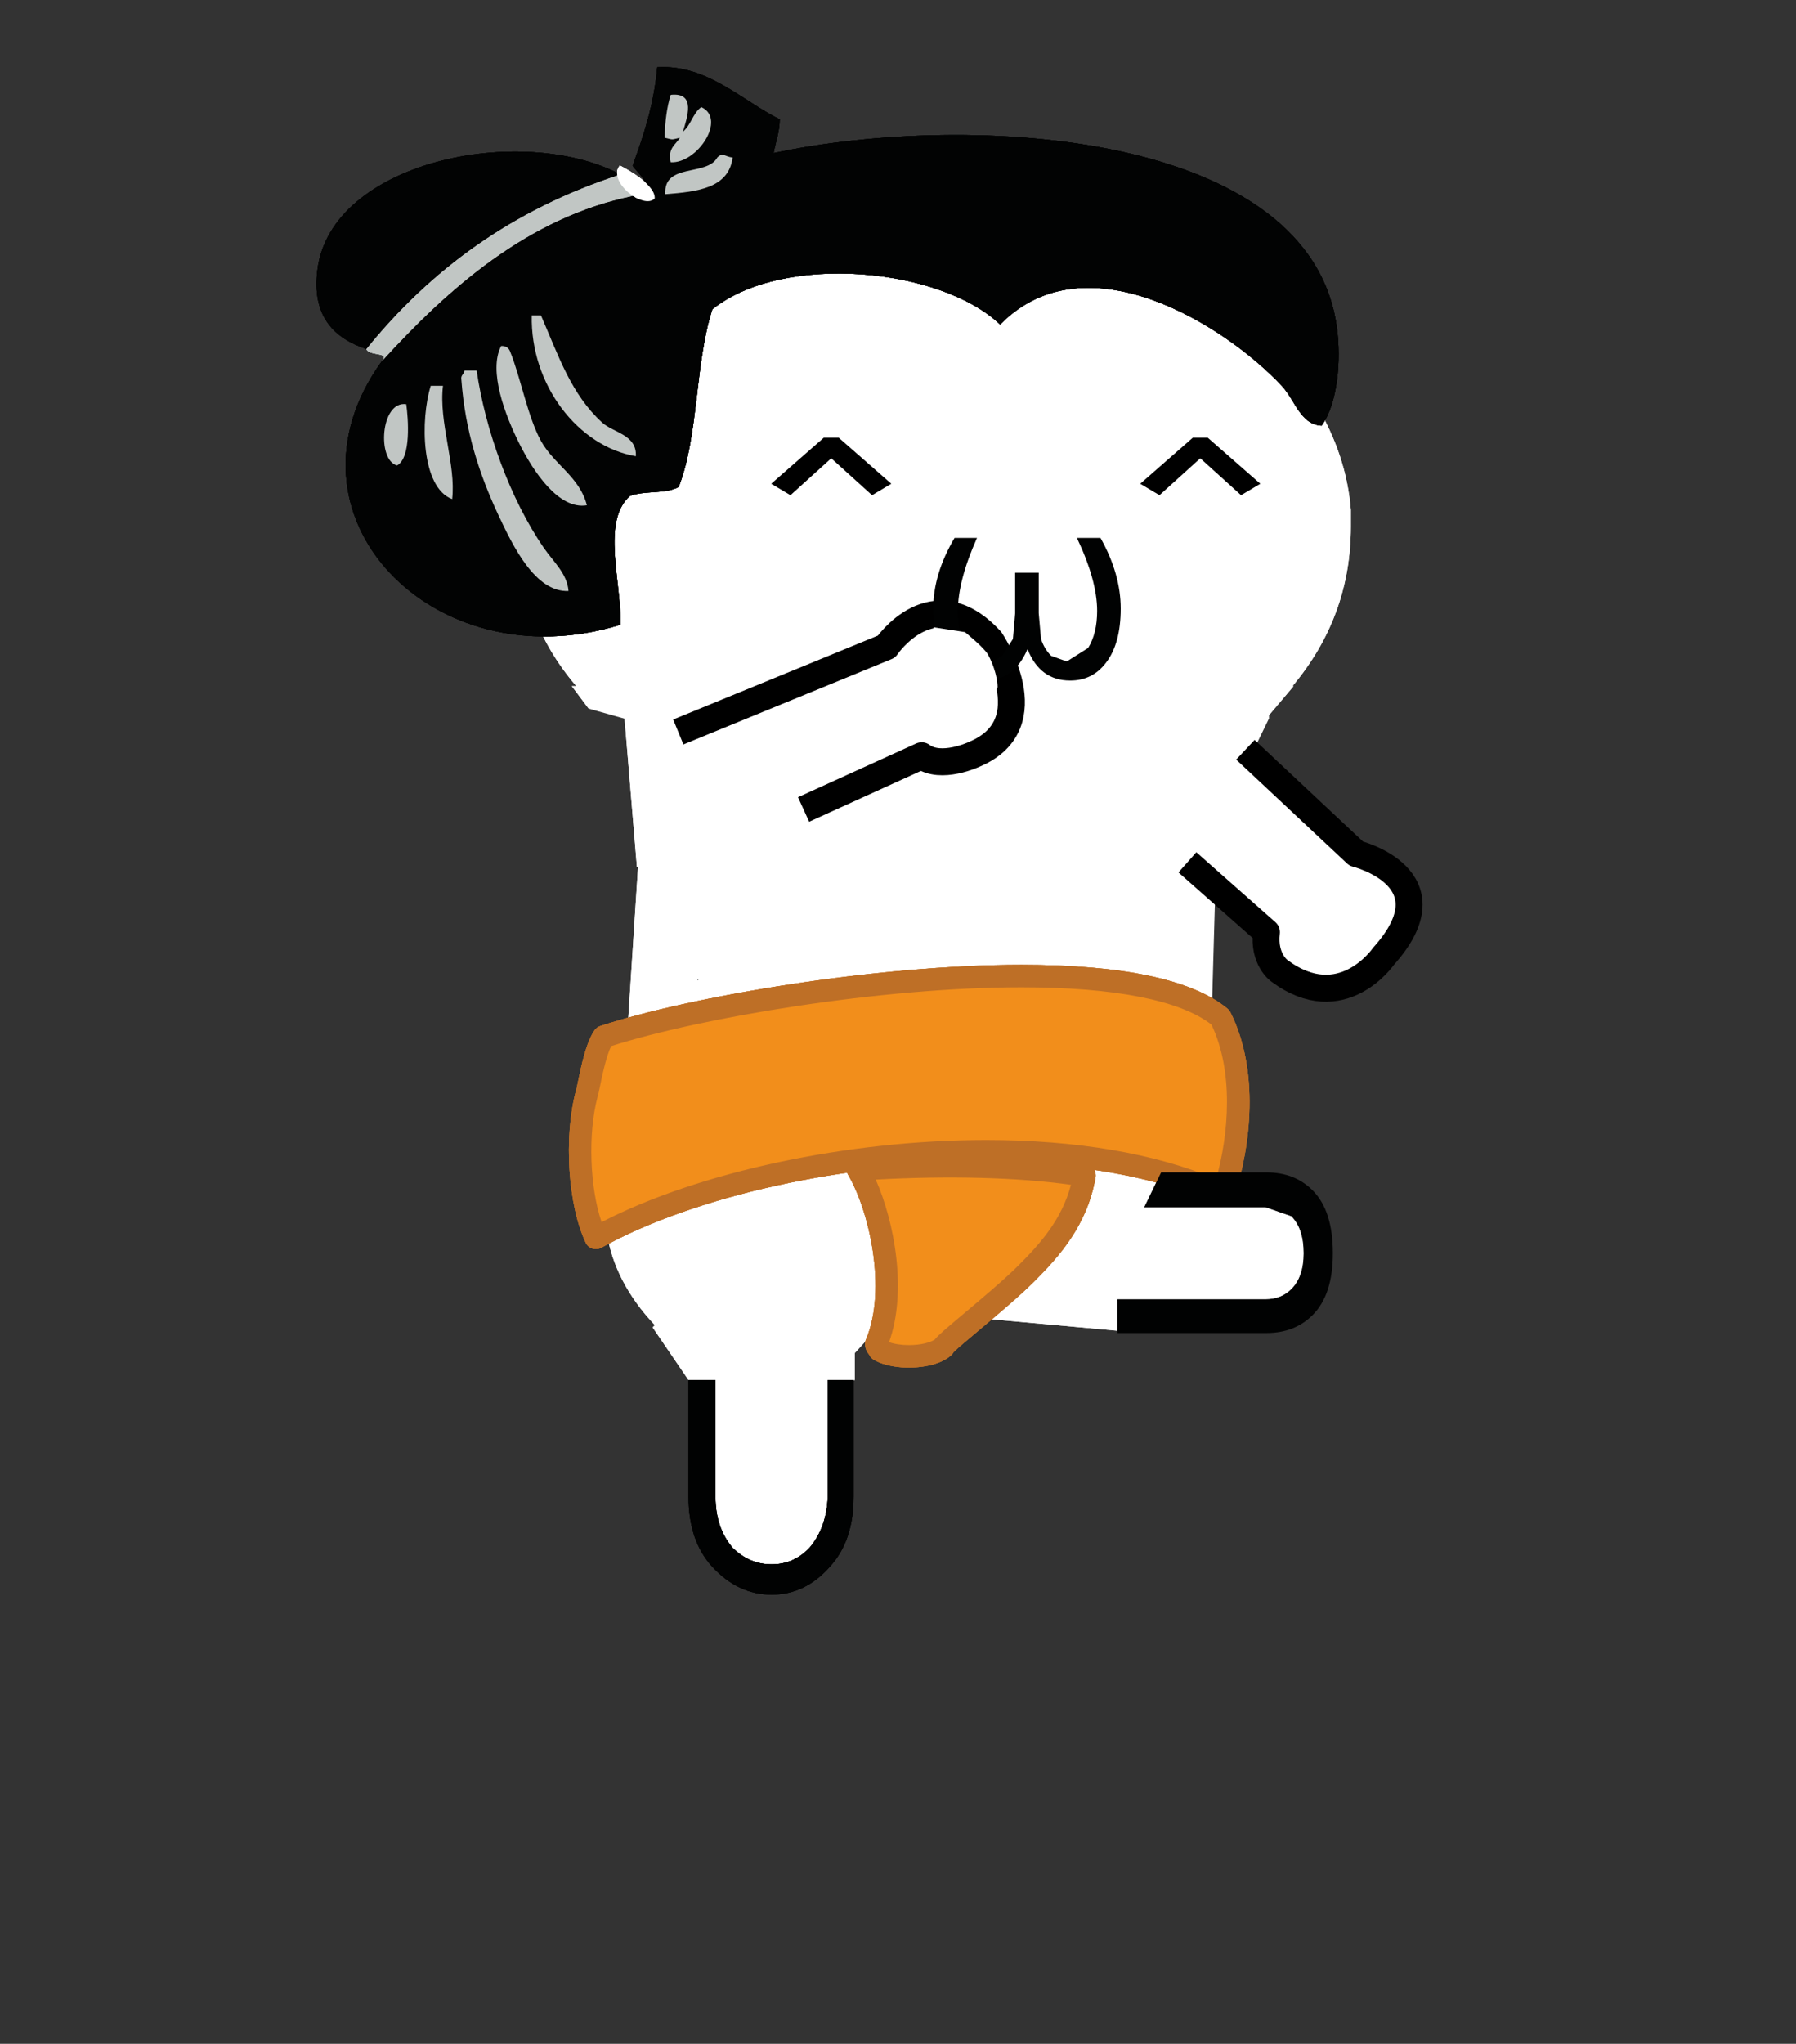 <?xml version="1.0" encoding="UTF-8" standalone="no"?>
<svg
   xmlns:dc="http://purl.org/dc/elements/1.1/"
   xmlns:cc="http://creativecommons.org/ns#"
   xmlns:rdf="http://www.w3.org/1999/02/22-rdf-syntax-ns#"
   xmlns:svg="http://www.w3.org/2000/svg"
   xmlns="http://www.w3.org/2000/svg"
   xmlns:xlink="http://www.w3.org/1999/xlink"
   xmlns:sodipodi="http://sodipodi.sourceforge.net/DTD/sodipodi-0.dtd"
   xmlns:inkscape="http://www.inkscape.org/namespaces/inkscape"
   height="182"
   width="160"
   version="1.1"
   id="svg2794"
   sodipodi:docname="front-walking-1.svg"
   inkscape:version="1.0.2-2 (e86c870879, 2021-01-15)">
  <rect width="100%" height="100%" fill="#333333" stroke="none"/>
  <sodipodi:namedview
     pagecolor="#ffffff"
     bordercolor="#666666"
     borderopacity="1"
     objecttolerance="10"
     gridtolerance="10"
     guidetolerance="10"
     inkscape:pageopacity="0"
     inkscape:pageshadow="2"
     inkscape:window-width="1920"
     inkscape:window-height="1017"
     id="namedview2796"
     showgrid="false"
     inkscape:zoom="4"
     inkscape:cx="145.04277"
     inkscape:cy="109.02079"
     inkscape:window-x="-8"
     inkscape:window-y="-8"
     inkscape:window-maximized="1"
     inkscape:current-layer="svg2794" />
  <defs
     id="defs2784">
    <path
       d="M.7-.3l1.85 2.2H1.5L.05.7-1.4 1.9h-1.05l1.9-2.2H.7"
       fill-rule="evenodd"
       transform="translate(2.45 .3)"
       id="a" />
    <use
       height="2.2"
       width="5"
       xlink:href="#a"
       id="c" />
    <g
       id="b">
      <path
         d="M-15.5-41.55q-2.65-3.1-2.5-7.1v-.75q.25-4.9 5.35-9.05Q-7.15-63.5.5-64q7.6.5 13.05 5.55Q18.6-54.3 19-49.4v.75q0 4-2.6 7.1h.1-.05l-1.1 1.3v.15l-1 .9 6.55 2.35.05-.1.8.1H22.7l.4.3.55.55.25.35.25 1.5-.2.45q-.35 1.55-1.4 1.65l-2.1.1-1.15-.9v-.05h-.05l.05-.15-4.95-1.8v-.05l-1.3-.5.05.55-.3.9.35.1v.05l-.15-.05-.25 8.85h-.05l-.05 1.5h.05v.1l-.05.4h-.05l-.05.5h.05l-.15 1.3-.05.95-.05.35h-1.8l-.75 1.55h5.4l1.15.4q.55.55.55 1.65 0 1.05-.55 1.6-.45.45-1.15.45H8.6v1.4l-7.7-.7h-2.45l-1.55 1.7v1.2h-1.2v5.2q-.05 1.35-.8 2.25-.7.75-1.7.75t-1.75-.75q-.75-.9-.75-2.25v-5.2h-1.2L-12.1-13l.1-.1q-1.8-1.9-2.15-4.15l-.1-1.2V-19l.05-.4.2-.85.35-1h.1v-.55l.15-.15v-1.35l.15-2.4v-.05l.5-7.75h-.05l-1.45-.45-.45-1.3-6.1 2.2.05.15h-.05v.05l-1.1.9-2.1-.1q-1.1-.1-1.45-1.65l-.15-.45.25-1.5.2-.35.6-.55.35-.3h1l.75-.1.05.1 9.05-3.25-.25-.8-1.35.35-.75-1h.2m1.75 19.65l-.05-.1.05.1m3.65-6.55h.05l-.05-.05v.05"
         fill="#fff"
         fill-rule="evenodd"
         transform="translate(27.05 64.6)"
         id="path2775" />
      <path
         d="M15.35-40.1l3.15.95v-.05l2.55.95v-.05l.3.2v.1h.1l1.25-.1q.2.15.3 0 1.55.35 2 1.5l.15.25v.25l.15.3.2.7q.2.9-.15 1.6l-.1.2q-.35 1.9-2 2.4.05.45-.2.1l-2.7.2q-.65-.35-1.65-1.25l-4.15-1.5v.1l-1.4-.55v-.05l-.35-.1.3-.9-.05-.55 1.3.5v.05l4.95 1.8-.05.15h.05v.05l1.15.9 2.1-.1q1.05-.1 1.4-1.65l.2-.45-.25-1.5-.25-.35-.55-.55-.4-.3H21.75l-.8-.1-.05.1-6.55-2.35 1-.9m-3 20.2h2.9q1.25 0 2.05.8.9.9.9 2.8 0 1.85-.9 2.75-.8.8-2.05.8H8.6v-1.5h6.6q.7 0 1.15-.45.55-.55.55-1.6 0-1.1-.55-1.65l-1.15-.4H9.8l.75-1.55h1.8m-15.5 9.25v5.2q0 1.95-1.05 3.1Q-5.3-1.1-6.8-1.1t-2.65-1.25q-1.05-1.15-1.05-3.1v-5.2h1.2v5.2q0 1.35.75 2.25.75.75 1.75.75t1.7-.75q.75-.9.8-2.25v-5.2h1.15m-11.1-23.3l-5.95 2.1-1.6 1.25q-1.6.45-2.7-.2-.3.35-.2-.1-1.7-.5-2-2.4l-.15-.2q-.35-.7-.15-1.6l.25-.7.15-.3v-.25l.1-.25q.45-1.15 2.05-1.5.05.15.3 0l1.2.1h.15l-.05-.1.3-.2.05.05 2.55-.95v.05l1.8-.65 3.2-.75 1.35-.35.25.8-9.05 3.25-.05-.1-.75.1h-1l-.35.3-.6.55-.2.35-.25 1.5.15.45q.35 1.55 1.45 1.65l2.1.1 1.1-.9v-.05h.05l-.05-.15 6.1-2.2.45 1.3"
         fill-rule="evenodd"
         transform="translate(27.05 64.6)"
         id="path2777" />
      <path
         d="M11.55 23.05q-2.65-3.1-2.5-7.1v-.75q.25-4.9 5.35-9.05Q19.9 1.1 27.55.6q7.6.5 13.05 5.55 5.05 4.15 5.45 9.05v.75q0 4-2.6 7.1"
         fill="none"
         stroke="#000"
         stroke-linecap="round"
         stroke-linejoin="round"
         stroke-width="1.2"
         id="path2779" />
      <path
         d="M5.4-44.05q.15.45.45.75l.7.25.95-.6q.4-.65.4-1.65 0-1.35-.9-3.25h1.05q.9 1.6.9 3.15 0 1.55-.65 2.4-.6.8-1.6.8-1.35 0-1.9-1.4-.6 1.4-1.9 1.4-1.05 0-1.65-.85Q.6-43.9.6-45.4q0-1.55.95-3.15h1q-.85 1.9-.85 3.25 0 1 .35 1.65.4.6.95.6.4 0 .7-.3l.45-.7.1-1.15V-47H5.3v1.8l.1 1.15"
         fill-rule="evenodd"
         transform="translate(27.05 64.6)"
         id="path2781" />
    </g>
  </defs>
  <g
     style="clip-rule:evenodd;fill-rule:evenodd;stroke-linecap:square;stroke-linejoin:round;stroke-miterlimit:1.5"
     id="g3143"
     transform="translate(0.058,-37.05)">
    <g
       id="g5338">
        <path
   id="path4787"
   d="m 61.282,159.95 -3.199,-4.699 0.199,-0.201 c -2.4,-2.533 -3.832,-5.299 -4.299,-8.299 l -0.201,-2.4 v -1.1 l 0.1,-0.801 0.4,-1.699 0.701,-2 h 0.199 v -1.1 l 0.301,-0.301 v -2.7 l 0.299,-4.801 v -0.1 l 1,-15.5 h -0.1 l -1.098,-13.199 -3.201,-0.901 -1.5,-2 h 0.4 c -3.533,-4.135 -5.199,-8.867 -5,-14.201 v -1.5 c 0.334,-6.533 3.9,-12.566 10.701,-18.1 7.332,-6.732 16.1,-10.434 26.299,-11.1 10.133,0.666 18.834,4.367 26.1,11.1 6.734,5.533 10.367,11.566 10.9,18.1 v 1.5 c 0,5.334 -1.732,10.066 -5.199,14.201 h 0.199 -0.1 l -2.199,2.6 v 0.301 l -2,1.799 -2.497,8.7 -0.602,1.799 0.701,0.201 v 0.1 l -0.301,-0.1 -0.5,17.699 h -0.1 l -0.1,3 h 0.1 v 0.199 l -0.1,0.801 h -0.1 l -0.102,1 h 0.102 l -0.301,2.6 -0.1,1.9 -0.1,0.699 h -3.602 l -1.5,3.1 h 10.801 l 2.301,0.801 c 0.732,0.734 1.1,1.834 1.1,3.301 0,1.4 -0.367,2.467 -1.1,3.199 -0.602,0.6 -1.367,0.9 -2.301,0.9 h -13.2 v 2.799 l -15.4,-1.398 h -4.9 l -3.1,3.398 v 2.4 h -2.401 v 10.4 c -0.066,1.801 -0.6,3.301 -1.6,4.5 -0.934,1 -2.066,1.5 -3.4,1.5 -1.334,0 -2.5,-0.5 -3.5,-1.5 -1,-1.199 -1.5,-2.699 -1.5,-4.5 v -10.4 h -2.4 m 0.801,-35.596 h 0.1 l -0.1,-0.1 v 0.1 m -7.4,12.9 0.1,0.199 -0.1,-0.199"
   style="fill:#ffffff;fill-rule:nonzero" />

        <g
   id="g4795">
            <path
   id="path4789"
   d="m 61.282,159.95 -3.199,-4.699 0.199,-0.201 c -2.4,-2.533 -3.832,-5.299 -4.299,-8.299 l -0.201,-2.4 v -1.1 l 0.1,-0.801 0.4,-1.699 0.701,-2 h 0.199 v -1.1 l 0.301,-0.301 v -2.7 l 0.299,-4.801 v -0.1 l 1,-15.5 h -0.1 l -1.098,-13.199 -0.5,-1.602 -2.701,0.701 -1.5,-2 h 0.4 c -3.533,-4.135 -5.199,-8.867 -5,-14.201 v -1.5 c 0.334,-6.533 3.9,-12.566 10.701,-18.1 7.332,-6.732 16.1,-10.434 26.299,-11.1 10.133,0.666 18.834,4.367 26.1,11.1 6.734,5.533 10.367,11.566 10.9,18.1 v 1.5 c 0,5.334 -1.732,10.066 -5.199,14.201 h 0.199 -0.1 l -2.199,2.6 v 0.301 l -1.571,3.228 8.829,8.74 4.388,2.388 0.826,3.799 -2.441,3.344 -2.572,1.814 -2.587,0.329 c -2.245,0.801 -4.159,-0.388 -5.642,-4.158 l -5.168,-5.39 -0.218,15.247 0.757,3.857 h 0.1 v 0.199 l -0.1,0.801 h -0.1 l -0.102,1 h 0.102 l -0.301,2.6 -0.1,1.9 -0.1,0.699 h -3.602 l -1.5,3.1 h 10.801 l 2.301,0.801 c 0.732,0.734 1.1,1.834 1.1,3.301 0,1.4 -0.367,2.467 -1.1,3.199 -0.602,0.6 -1.367,0.9 -2.301,0.9 h -13.2 v 2.799 l -15.4,-1.398 h -4.9 l -3.1,3.398 v 2.4 h -2.401 v 10.4 c -0.066,1.801 -0.6,3.301 -1.6,4.5 -0.934,1 -2.066,1.5 -3.4,1.5 -1.334,0 -2.5,-0.5 -3.5,-1.5 -1,-1.199 -1.5,-2.699 -1.5,-4.5 v -10.4 h -2.4 m 0.801,-35.596 h 0.1 l -0.1,-0.1 v 0.1 m -7.4,12.9 0.1,0.199 -0.1,-0.199"
   style="fill:#ffffff;fill-rule:nonzero" />

            <path
   id="path4791"
   d="m 61.48,101.779 17.429,-7.143 c 0,0 4.143,-6.143 9.285,-0.571 0,0 5,7.428 -1.428,10.143 0,0 -3,1.428 -4.714,0.143 l -9.429,4.285"
   style="fill:none;stroke:#000000;stroke-width:2.4px" />

            <path
   id="path4793"
   d="m 111.766,104.636 9,8.429 c 0,0 8.714,2.143 2.428,9.143 0,0 -3.714,5.428 -9.285,1.285 0,0 -1.429,-1 -1.143,-3.428 l -6.143,-5.429"
   style="fill:none;stroke:#000000;stroke-width:2.4px" />

        </g>

        <path
   id="path4797"
   d="m 63.683,159.95 v 10.4 c 0,1.801 0.5,3.301 1.5,4.5 1,1 2.166,1.5 3.5,1.5 1.334,0 2.467,-0.5 3.4,-1.5 1,-1.199 1.533,-2.699 1.6,-4.5 v -10.4 h 2.301 v 10.4 c 0,2.6 -0.701,4.666 -2.102,6.199 -1.467,1.668 -3.199,2.5 -5.199,2.5 -2,0 -3.768,-0.832 -5.301,-2.5 -1.398,-1.533 -2.1,-3.6 -2.1,-6.199 v -10.4 h 2.401"
   style="fill:#010202;fill-rule:nonzero" />

        <g
   id="g4801">
            <path
   id="path4799"
   d="m 63.683,159.95 v 10.4 c 0,1.801 0.5,3.301 1.5,4.5 1,1 2.166,1.5 3.5,1.5 1.334,0 2.467,-0.5 3.4,-1.5 1,-1.199 1.533,-2.699 1.6,-4.5 v -10.4 h 2.301 v 10.4 c 0,2.6 -0.701,4.666 -2.102,6.199 -1.467,1.668 -3.199,2.5 -5.199,2.5 -2,0 -3.768,-0.832 -5.301,-2.5 -1.398,-1.533 -2.1,-3.6 -2.1,-6.199 v -10.4 h 2.401"
   style="fill:#010202;fill-rule:nonzero" />

        </g>

        <g
   id="path4803"
   transform="translate(-0.4,0.8)">
            <path
   d="m 93.083,93.151 c 0.199,0.6 0.5,1.1 0.9,1.5 l 1.398,0.5 1.9,-1.201 c 0.533,-0.865 0.801,-1.967 0.801,-3.299 0,-1.801 -0.6,-3.967 -1.801,-6.5 h 2.1 c 1.201,2.133 1.801,4.232 1.801,6.299 0,2.067 -0.434,3.668 -1.301,4.801 -0.799,1.066 -1.865,1.6 -3.199,1.6 -1.801,0 -3.066,-0.934 -3.801,-2.799 -0.799,1.865 -2.066,2.799 -3.799,2.799 -1.4,0 -2.5,-0.566 -3.301,-1.699 -0.867,-1.135 -1.299,-2.701 -1.299,-4.701 0,-2.066 0.633,-4.166 1.898,-6.299 h 2 c -1.133,2.533 -1.699,4.699 -1.699,6.5 0,1.332 0.232,2.434 0.699,3.299 0.533,0.801 1.168,1.201 1.9,1.201 0.533,0 1,-0.201 1.4,-0.6 l 0.9,-1.4 0.199,-2.301 v -3.6 h 2.1 v 3.6 l 0.204,2.3"
   style="fill:#010202;fill-rule:nonzero"
   id="path2808" />

        </g>

        <g
   id="g4807">
            <path
   id="path4805"
   d="m 83.126,92.912 2.779,0.427 c 0,0 1.736,1.393 2.075,2.034 0.864,1.639 0.835,2.869 0.835,2.869 l -1.335,2.68 -6.143,-2 z"
   style="fill:#ffffff" />

        </g>

        <g
   id="path4809"
   transform="translate(-1.4,1.1)">
            <path
   d="m 74.728,74.93 h 1.337 l 4.68,4.099 -1.715,1.018 -3.634,-3.285 -3.634,3.285 -1.715,-1.018 z"
   style="fill-rule:nonzero"
   id="path2813" />

        </g>

        <g
   id="path4821"
   transform="translate(-1.4,1.1)">
            <path
   d="m 107.603,74.93 h 1.337 l 4.68,4.099 -1.715,1.018 -3.634,-3.285 -3.634,3.285 -1.715,-1.018 z"
   style="fill-rule:nonzero"
   id="path2816" />

        </g>

        <path
   id="path4833"
   d="m 84.009,156.997 c -1.174,1.008 -4.27,1.109 -5.727,0.273 -0.052,-0.221 -0.273,-0.272 -0.272,-0.545 2.029,-4.771 0.358,-12.153 -1.636,-15.545 6.711,-0.43 14.111,-0.432 20.181,0.545 -0.683,3.897 -2.899,6.444 -5.182,8.727 -2.388,2.387 -7.606,6.424 -7.364,6.545 z"
   style="fill:#f28e1b" />

        <path
   id="path4835"
   d="m 80.916,158.832 c -0.718,0 -2.078,-0.09 -3.132,-0.695 -0.189,-0.109 -0.337,-0.276 -0.422,-0.475 -0.141,-0.171 -0.354,-0.472 -0.353,-0.941 0,-0.133 0.027,-0.265 0.08,-0.388 1.9,-4.47 0.273,-11.498 -1.578,-14.647 -0.176,-0.299 -0.184,-0.668 -0.021,-0.976 0.163,-0.307 0.474,-0.507 0.82,-0.529 2.871,-0.184 5.666,-0.277 8.307,-0.277 4.593,0 8.662,0.28 12.097,0.833 0.264,0.042 0.5,0.189 0.655,0.407 0.155,0.218 0.217,0.489 0.171,0.752 -0.745,4.252 -3.209,7.01 -5.46,9.262 -1.271,1.272 -3.293,2.972 -4.917,4.337 -0.914,0.768 -1.938,1.629 -2.262,1.952 -0.059,0.116 -0.14,0.221 -0.241,0.308 -1.132,0.972 -2.995,1.077 -3.744,1.077 z m -1.771,-2.265 c 0.469,0.168 1.099,0.264 1.771,0.264 1.061,0 1.875,-0.229 2.291,-0.485 0.312,-0.4 1.042,-1.014 2.669,-2.381 1.595,-1.341 3.579,-3.01 4.79,-4.221 1.928,-1.929 3.859,-4.068 4.684,-7.189 -4.745,-0.662 -10.762,-0.822 -17.394,-0.467 1.682,3.787 2.811,9.977 1.189,14.479 z"
   style="fill:#be6f26;fill-rule:nonzero" />

        <g
   id="g4841">
            <path
   id="path4837"
   d="m 84.009,156.997 c -1.174,1.008 -4.27,1.109 -5.727,0.273 -0.052,-0.221 -0.273,-0.272 -0.272,-0.545 2.029,-4.771 0.358,-12.153 -1.636,-15.545 6.711,-0.43 14.111,-0.432 20.181,0.545 -0.683,3.897 -2.899,6.444 -5.182,8.727 -2.388,2.387 -7.606,6.424 -7.364,6.545 z"
   style="fill:#f28e1b" />

            <path
   id="path4839"
   d="m 80.916,158.832 c -0.718,0 -2.078,-0.09 -3.132,-0.695 -0.189,-0.109 -0.337,-0.276 -0.422,-0.475 -0.141,-0.171 -0.354,-0.472 -0.353,-0.941 0,-0.133 0.027,-0.265 0.08,-0.388 1.9,-4.47 0.273,-11.498 -1.578,-14.647 -0.176,-0.299 -0.184,-0.668 -0.021,-0.976 0.163,-0.307 0.474,-0.507 0.82,-0.529 2.871,-0.184 5.666,-0.277 8.307,-0.277 4.593,0 8.662,0.28 12.097,0.833 0.264,0.042 0.5,0.189 0.655,0.407 0.155,0.218 0.217,0.489 0.171,0.752 -0.745,4.252 -3.209,7.01 -5.46,9.262 -1.271,1.272 -3.293,2.972 -4.917,4.337 -0.914,0.768 -1.938,1.629 -2.262,1.952 -0.059,0.116 -0.14,0.221 -0.241,0.308 -1.132,0.972 -2.995,1.077 -3.744,1.077 z m -1.771,-2.265 c 0.469,0.168 1.099,0.264 1.771,0.264 1.061,0 1.875,-0.229 2.291,-0.485 0.312,-0.4 1.042,-1.014 2.669,-2.381 1.595,-1.341 3.579,-3.01 4.79,-4.221 1.928,-1.929 3.859,-4.068 4.684,-7.189 -4.745,-0.662 -10.762,-0.822 -17.394,-0.467 1.682,3.787 2.811,9.977 1.189,14.479 z"
   style="fill:#be6f26;fill-rule:nonzero" />

        </g>

        <path
   id="path4843"
   d="m 53.731,129.368 c 11.917,-3.917 46.143,-8.976 54.932,-1.721 2.357,4.682 1.812,11.099 0.245,15.778 -15.174,-7.092 -42.468,-3.581 -55.88,3.858 -1.468,-3.071 -1.855,-8.898 -0.818,-12.818 0.092,-0.001 0.621,-3.824 1.521,-5.097 z"
   style="fill:#f28e1b" />

        <path
   id="path4845"
   d="m 53.028,148.282 c -0.103,0 -0.205,-0.016 -0.305,-0.047 -0.263,-0.084 -0.479,-0.272 -0.598,-0.521 -1.581,-3.309 -1.978,-9.367 -0.883,-13.505 0.013,-0.049 0.029,-0.097 0.05,-0.143 0.026,-0.11 0.063,-0.296 0.109,-0.531 0.356,-1.765 0.797,-3.733 1.513,-4.745 0.124,-0.175 0.301,-0.306 0.504,-0.373 7.973,-2.62 24.587,-5.448 37.526,-5.448 9.039,0 15.215,1.314 18.354,3.906 0.106,0.088 0.194,0.197 0.257,0.321 2.585,5.136 1.851,11.914 0.3,16.545 -0.091,0.271 -0.292,0.489 -0.554,0.602 -0.262,0.113 -0.559,0.108 -0.818,-0.013 -5.268,-2.462 -12.422,-3.764 -20.688,-3.764 -12.512,0 -25.969,2.979 -34.282,7.59 -0.15,0.084 -0.317,0.126 -0.485,0.126 z m 0.144,-13.563 0.005,0.001 c -0.874,3.303 -0.687,8.112 0.359,11.156 8.638,-4.46 21.916,-7.31 34.26,-7.31 8.028,0 15.079,1.203 20.488,3.486 1.121,-3.982 1.592,-9.574 -0.42,-13.765 -2.801,-2.171 -8.641,-3.318 -16.919,-3.318 -12.553,0 -28.594,2.695 -36.55,5.234 -0.466,0.92 -0.856,2.854 -1.032,3.728 -0.058,0.29 -0.113,0.559 -0.191,0.788 z"
   style="fill:#be6f26;fill-rule:nonzero" />

        <g
   id="g4851">
            <path
   id="path4847"
   d="m 53.731,129.368 c 11.917,-3.917 46.143,-8.976 54.932,-1.721 2.357,4.682 1.812,11.099 0.245,15.778 -15.174,-7.092 -42.468,-3.581 -55.88,3.858 -1.468,-3.071 -1.855,-8.898 -0.818,-12.818 0.092,-0.001 0.621,-3.824 1.521,-5.097 z"
   style="fill:#f28e1b" />

            <path
   id="path4849"
   d="m 53.028,148.282 c -0.103,0 -0.205,-0.016 -0.305,-0.047 -0.263,-0.084 -0.479,-0.272 -0.598,-0.521 -1.581,-3.309 -1.978,-9.367 -0.883,-13.505 0.013,-0.049 0.029,-0.097 0.05,-0.143 0.026,-0.11 0.063,-0.296 0.109,-0.531 0.356,-1.765 0.797,-3.733 1.513,-4.745 0.124,-0.175 0.301,-0.306 0.504,-0.373 7.973,-2.62 24.587,-5.448 37.526,-5.448 9.039,0 15.215,1.314 18.354,3.906 0.106,0.088 0.194,0.197 0.257,0.321 2.585,5.136 1.851,11.914 0.3,16.545 -0.091,0.271 -0.292,0.489 -0.554,0.602 -0.262,0.113 -0.559,0.108 -0.818,-0.013 -5.268,-2.462 -12.422,-3.764 -20.688,-3.764 -12.512,0 -25.969,2.979 -34.282,7.59 -0.15,0.084 -0.317,0.126 -0.485,0.126 z m 0.144,-13.563 0.005,0.001 c -0.874,3.303 -0.687,8.112 0.359,11.156 8.638,-4.46 21.916,-7.31 34.26,-7.31 8.028,0 15.079,1.203 20.488,3.486 1.121,-3.982 1.592,-9.574 -0.42,-13.765 -2.801,-2.171 -8.641,-3.318 -16.919,-3.318 -12.553,0 -28.594,2.695 -36.55,5.234 -0.466,0.92 -0.856,2.854 -1.032,3.728 -0.058,0.29 -0.113,0.559 -0.191,0.788 z"
   style="fill:#be6f26;fill-rule:nonzero" />

        </g>

        <path
   id="path4853"
   d="m 56.314,54.498 c 0.222,0.052 0.272,0.273 0.546,0.272 2.091,-0.724 -0.636,-2.742 -0.546,-3 0.971,-2.666 1.882,-5.391 2.183,-8.727 4.408,-0.282 7.548,2.972 10.909,4.636 -0.016,1.167 -0.367,1.998 -0.546,3 17.608,-3.737 47.831,-1.902 50.181,15.545 0.391,2.905 0.083,6.733 -1.364,8.727 -1.898,-0.107 -2.333,-2.247 -3.545,-3.545 -4.923,-5.27 -17.408,-13.29 -25.091,-5.455 -5.251,-5.037 -19.248,-6.447 -25.635,-1.364 -1.546,4.727 -1.23,11.314 -3,15.818 -1.074,0.654 -3.148,0.306 -4.363,0.818 -2.537,2.296 -0.739,7.63 -0.818,11.454 C 38.565,97.853 24.073,82.909 33.953,69.223 39.759,62.848 46.941,56.399 56.314,54.498 Z"
   style="fill:#020303" />

        <g
   id="g4857">
            <path
   id="path4855"
   d="m 56.314,54.498 c 0.222,0.052 0.272,0.273 0.546,0.272 2.091,-0.724 -0.636,-2.742 -0.546,-3 0.971,-2.666 1.882,-5.391 2.183,-8.727 4.408,-0.282 7.548,2.972 10.909,4.636 -0.016,1.167 -0.367,1.998 -0.546,3 17.608,-3.737 47.831,-1.902 50.181,15.545 0.391,2.905 0.083,6.733 -1.364,8.727 -1.898,-0.107 -2.333,-2.247 -3.545,-3.545 -4.923,-5.27 -17.408,-13.29 -25.091,-5.455 -5.251,-5.037 -19.248,-6.447 -25.635,-1.364 -1.546,4.727 -1.23,11.314 -3,15.818 -1.074,0.654 -3.148,0.306 -4.363,0.818 -2.537,2.296 -0.739,7.63 -0.818,11.454 C 38.565,97.853 24.073,82.909 33.953,69.223 39.759,62.848 46.941,56.399 56.314,54.498 Z"
   style="fill:#020303" />

        </g>

        <path
   id="path4859"
   d="m 59.314,45.498 c -0.347,1.107 -0.504,2.405 -0.545,3.818 0.84,0.191 0.524,0.191 1.363,0 -0.369,0.63 -1.096,0.903 -0.818,2.182 2.361,0.13 5.014,-3.857 2.728,-4.909 -0.75,0.522 -0.926,1.62 -1.636,2.182 0.367,-1.244 1.203,-3.525 -1.092,-3.273 z"
   style="fill:#020303" />

        <g
   id="g4863">
            <path
   id="path4861"
   d="m 59.314,45.498 c -0.347,1.107 -0.504,2.405 -0.545,3.818 0.84,0.191 0.524,0.191 1.363,0 -0.369,0.63 -1.096,0.903 -0.818,2.182 2.361,0.13 5.014,-3.857 2.728,-4.909 -0.75,0.522 -0.926,1.62 -1.636,2.182 0.367,-1.244 1.203,-3.525 -1.092,-3.273 z"
   style="fill:#020303" />

        </g>

        <path
   id="path4865"
   d="m 62.86,50.68 c -0.926,1.711 -4.815,0.457 -4.636,3.273 2.868,-0.222 5.65,-0.531 6,-3.273 -0.679,-0.03 -0.844,-0.511 -1.364,0 z"
   style="fill:#020303" />

        <g
   id="g4869">
            <path
   id="path4867"
   d="m 62.86,50.68 c -0.926,1.711 -4.815,0.457 -4.636,3.273 2.868,-0.222 5.65,-0.531 6,-3.273 -0.679,-0.03 -0.844,-0.511 -1.364,0 z"
   style="fill:#020303" />

        </g>

        <path
   id="path4871"
   d="m 47.315,65.134 c -0.142,6.164 4.12,11.678 9.272,12.545 0.104,-1.923 -2.002,-2.091 -3,-3 -2.745,-2.503 -3.849,-5.841 -5.454,-9.545 z"
   style="fill:#020303" />

        <g
   id="g4875">
            <path
   id="path4873"
   d="m 47.315,65.134 c -0.142,6.164 4.12,11.678 9.272,12.545 0.104,-1.923 -2.002,-2.091 -3,-3 -2.745,-2.503 -3.849,-5.841 -5.454,-9.545 z"
   style="fill:#020303" />

        </g>

        <path
   id="path4877"
   d="m 48.134,76.315 c -1.169,-2.113 -1.842,-5.746 -2.728,-7.909 -0.111,-0.343 -0.352,-0.558 -0.818,-0.545 -1.166,2.207 0.364,6.199 1.637,8.727 1.227,2.437 3.486,5.876 6,5.454 -0.639,-2.528 -2.92,-3.608 -4.091,-5.727 z"
   style="fill:#020303" />

        <g
   id="g4881">
            <path
   id="path4879"
   d="m 48.134,76.315 c -1.169,-2.113 -1.842,-5.746 -2.728,-7.909 -0.111,-0.343 -0.352,-0.558 -0.818,-0.545 -1.166,2.207 0.364,6.199 1.637,8.727 1.227,2.437 3.486,5.876 6,5.454 -0.639,-2.528 -2.92,-3.608 -4.091,-5.727 z"
   style="fill:#020303" />

        </g>

        <path
   id="path4883"
   d="m 41.315,70.043 c -0.015,0.349 -0.35,0.377 -0.272,0.818 0.331,4.545 1.592,8.404 3.272,12 1.335,2.854 3.322,6.949 6.272,6.818 -0.111,-1.539 -1.343,-2.606 -2.182,-3.818 -3.029,-4.375 -5.256,-10.615 -6,-15.818 z"
   style="fill:#020303" />

        <g
   id="g4887">
            <path
   id="path4885"
   d="m 41.315,70.043 c -0.015,0.349 -0.35,0.377 -0.272,0.818 0.331,4.545 1.592,8.404 3.272,12 1.335,2.854 3.322,6.949 6.272,6.818 -0.111,-1.539 -1.343,-2.606 -2.182,-3.818 -3.029,-4.375 -5.256,-10.615 -6,-15.818 z"
   style="fill:#020303" />

        </g>

        <path
   id="path4889"
   d="m 38.315,71.407 c -0.938,3.005 -0.866,9.052 1.909,10.09 0.356,-3.054 -1.212,-6.865 -0.818,-10.09 z"
   style="fill:#020303" />

        <g
   id="g4893">
            <path
   id="path4891"
   d="m 38.315,71.407 c -0.938,3.005 -0.866,9.052 1.909,10.09 0.356,-3.054 -1.212,-6.865 -0.818,-10.09 z"
   style="fill:#020303" />

        </g>

        <path
   id="path4895"
   d="m 35.316,78.497 c 1.271,-0.687 0.992,-4.211 0.817,-5.454 -2.311,-0.333 -2.612,5.034 -0.817,5.454 z"
   style="fill:#020303" />

        <g
   id="g4899">
            <path
   id="path4897"
   d="m 35.316,78.497 c 1.271,-0.687 0.992,-4.211 0.817,-5.454 -2.311,-0.333 -2.612,5.034 -0.817,5.454 z"
   style="fill:#020303" />

        </g>

        <path
   id="path4901"
   d="m 32.588,68.134 c -2.776,-0.932 -4.912,-2.82 -4.363,-7.091 1.238,-9.625 18.136,-13.094 27,-8.454 -9.623,3.105 -16.95,8.506 -22.637,15.545 z"
   style="fill:#020303" />

        <g
   id="g4905">
            <path
   id="path4903"
   d="m 32.588,68.134 c -2.776,-0.932 -4.912,-2.82 -4.363,-7.091 1.238,-9.625 18.136,-13.094 27,-8.454 -9.623,3.105 -16.95,8.506 -22.637,15.545 z"
   style="fill:#020303" />

        </g>

        <path
   id="path4907"
   d="m 55.225,52.589 c 0.933,-0.024 0.158,1.66 1.09,1.636 v 0.273 c -9.373,1.901 -16.556,8.35 -22.362,14.727 0.829,-0.862 -1.161,-0.442 -1.364,-1.091 5.686,-7.039 13.013,-12.44 22.636,-15.545 z"
   style="fill:#c1c6c4" />

        <g
   id="g4911">
            <path
   id="path4909"
   d="m 55.225,52.589 c 0.933,-0.024 0.158,1.66 1.09,1.636 v 0.273 c -9.373,1.901 -16.556,8.35 -22.362,14.727 0.829,-0.862 -1.161,-0.442 -1.364,-1.091 5.686,-7.039 13.013,-12.44 22.636,-15.545 z"
   style="fill:#c1c6c4" />

        </g>

        <path
   id="path4913"
   d="m 60.784,48.771 c 0.71,-0.563 0.886,-1.66 1.636,-2.182 2.286,1.052 -0.366,5.04 -2.728,4.909 -0.277,-1.278 0.449,-1.551 0.818,-2.182 -0.839,0.191 -0.523,0.191 -1.363,0 0.041,-1.414 0.198,-2.711 0.545,-3.818 2.295,-0.252 1.459,2.029 1.092,3.273 z"
   style="fill:#c1c6c4" />

        <g
   id="g4917">
            <path
   id="path4915"
   d="m 60.784,48.771 c 0.71,-0.563 0.886,-1.66 1.636,-2.182 2.286,1.052 -0.366,5.04 -2.728,4.909 -0.277,-1.278 0.449,-1.551 0.818,-2.182 -0.839,0.191 -0.523,0.191 -1.363,0 0.041,-1.414 0.198,-2.711 0.545,-3.818 2.295,-0.252 1.459,2.029 1.092,3.273 z"
   style="fill:#c1c6c4" />

        </g>

        <path
   id="path4919"
   d="m 42.406,70.043 c 0.744,5.203 2.971,11.442 6,15.818 0.839,1.211 2.07,2.279 2.182,3.818 -2.95,0.131 -4.938,-3.963 -6.272,-6.818 -1.681,-3.596 -2.941,-7.455 -3.272,-12 -0.077,-0.44 0.258,-0.469 0.272,-0.818 z"
   style="fill:#c1c6c4" />

        <g
   id="g4923">
            <path
   id="path4921"
   d="m 42.406,70.043 c 0.744,5.203 2.971,11.442 6,15.818 0.839,1.211 2.07,2.279 2.182,3.818 -2.95,0.131 -4.938,-3.963 -6.272,-6.818 -1.681,-3.596 -2.941,-7.455 -3.272,-12 -0.077,-0.44 0.258,-0.469 0.272,-0.818 z"
   style="fill:#c1c6c4" />

        </g>

        <path
   id="path4925"
   d="m 39.406,71.407 c -0.394,3.226 1.175,7.036 0.818,10.09 -2.775,-1.039 -2.848,-7.085 -1.909,-10.09 z"
   style="fill:#c1c6c4" />

        <g
   id="g4929">
            <path
   id="path4927"
   d="m 39.406,71.407 c -0.394,3.226 1.175,7.036 0.818,10.09 -2.775,-1.039 -2.848,-7.085 -1.909,-10.09 z"
   style="fill:#c1c6c4" />

        </g>

        <path
   id="path4931"
   d="m 36.134,73.043 c 0.175,1.243 0.454,4.768 -0.817,5.454 -1.796,-0.42 -1.495,-5.787 0.817,-5.454 z"
   style="fill:#c1c6c4" />

        <g
   id="g4935">
            <path
   id="path4933"
   d="m 36.134,73.043 c 0.175,1.243 0.454,4.768 -0.817,5.454 -1.796,-0.42 -1.495,-5.787 0.817,-5.454 z"
   style="fill:#c1c6c4" />

        </g>

        <path
   id="path4937"
   d="m 52.225,82.042 c -2.514,0.422 -4.773,-3.018 -6,-5.454 -1.272,-2.528 -2.803,-6.521 -1.637,-8.727 0.467,-0.012 0.707,0.203 0.818,0.545 0.886,2.163 1.559,5.795 2.728,7.909 1.171,2.119 3.452,3.199 4.091,5.727 z"
   style="fill:#c1c6c4" />

        <g
   id="g4941">
            <path
   id="path4939"
   d="m 52.225,82.042 c -2.514,0.422 -4.773,-3.018 -6,-5.454 -1.272,-2.528 -2.803,-6.521 -1.637,-8.727 0.467,-0.012 0.707,0.203 0.818,0.545 0.886,2.163 1.559,5.795 2.728,7.909 1.171,2.119 3.452,3.199 4.091,5.727 z"
   style="fill:#c1c6c4" />

        </g>

        <path
   id="path4943"
   d="m 65.213,51.069 c -0.35,2.742 -3.132,3.051 -6,3.273 -0.18,-2.816 3.71,-1.562 4.636,-3.273 0.519,-0.511 0.684,-0.03 1.364,0 z"
   style="fill:#c1c6c4" />

        <g
   id="g4947">
            <path
   id="path4945"
   d="m 65.213,51.069 c -0.35,2.742 -3.132,3.051 -6,3.273 -0.18,-2.816 3.71,-1.562 4.636,-3.273 0.519,-0.511 0.684,-0.03 1.364,0 z"
   style="fill:#c1c6c4" />

        </g>

        <path
   id="path4949"
   d="m 48.134,65.134 c 1.605,3.705 2.709,7.042 5.454,9.545 0.998,0.909 3.104,1.077 3,3 -5.152,-0.867 -9.414,-6.381 -9.272,-12.545 z"
   style="fill:#c1c6c4" />

        <g
   id="g4953">
            <path
   id="path4951"
   d="m 48.134,65.134 c 1.605,3.705 2.709,7.042 5.454,9.545 0.998,0.909 3.104,1.077 3,3 -5.152,-0.867 -9.414,-6.381 -9.272,-12.545 z"
   style="fill:#c1c6c4" />

        </g>

        <path
   id="path4955"
   d="m 55.161,51.793 c 0.856,0.426 3.195,1.781 3.105,2.935 -1.003,1.02 -4.267,-1.53 -3.105,-2.935 z"
   style="fill:#ffffff" />

        <g
   id="g4959">
            <path
   id="path4957"
   d="m 55.161,51.793 c 0.856,0.426 3.195,1.781 3.105,2.935 -1.003,1.02 -4.267,-1.53 -3.105,-2.935 z"
   style="fill:#ffffff" />

        </g>

        <g
   id="g5033">
            <g
   id="g4963">
                <path
   id="path4961"
   d="m 56.314,54.498 c 0.222,0.052 0.272,0.273 0.546,0.272 2.091,-0.724 -0.636,-2.742 -0.546,-3 0.971,-2.666 1.882,-5.391 2.183,-8.727 4.408,-0.282 7.548,2.972 10.909,4.636 -0.016,1.167 -0.367,1.998 -0.546,3 17.608,-3.737 47.831,-1.902 50.181,15.545 0.391,2.905 0.083,6.733 -1.364,8.727 -1.898,-0.107 -2.333,-2.247 -3.545,-3.545 -4.923,-5.27 -17.408,-13.29 -25.091,-5.455 -5.251,-5.037 -19.248,-6.447 -25.635,-1.364 -1.546,4.727 -1.23,11.314 -3,15.818 -1.074,0.654 -3.148,0.306 -4.363,0.818 -2.537,2.296 -0.739,7.63 -0.818,11.454 C 38.565,97.853 24.073,82.909 33.953,69.223 39.759,62.848 46.941,56.399 56.314,54.498 Z"
   style="fill:#020303" />

            </g>

            <g
   id="g4967">
                <path
   id="path4965"
   d="m 59.314,45.498 c -0.347,1.107 -0.504,2.405 -0.545,3.818 0.84,0.191 0.524,0.191 1.363,0 -0.369,0.63 -1.096,0.903 -0.818,2.182 2.361,0.13 5.014,-3.857 2.728,-4.909 -0.75,0.522 -0.926,1.62 -1.636,2.182 0.367,-1.244 1.203,-3.525 -1.092,-3.273 z"
   style="fill:#020303" />

            </g>

            <g
   id="g4971">
                <path
   id="path4969"
   d="m 62.86,50.68 c -0.926,1.711 -4.815,0.457 -4.636,3.273 2.868,-0.222 5.65,-0.531 6,-3.273 -0.679,-0.03 -0.844,-0.511 -1.364,0 z"
   style="fill:#020303" />

            </g>

            <g
   id="g4975">
                <path
   id="path4973"
   d="m 47.315,65.134 c -0.142,6.164 4.12,11.678 9.272,12.545 0.104,-1.923 -2.002,-2.091 -3,-3 -2.745,-2.503 -3.849,-5.841 -5.454,-9.545 z"
   style="fill:#020303" />

            </g>

            <g
   id="g4979">
                <path
   id="path4977"
   d="m 48.134,76.315 c -1.169,-2.113 -1.842,-5.746 -2.728,-7.909 -0.111,-0.343 -0.352,-0.558 -0.818,-0.545 -1.166,2.207 0.364,6.199 1.637,8.727 1.227,2.437 3.486,5.876 6,5.454 -0.639,-2.528 -2.92,-3.608 -4.091,-5.727 z"
   style="fill:#020303" />

            </g>

            <g
   id="g4983">
                <path
   id="path4981"
   d="m 41.315,70.043 c -0.015,0.349 -0.35,0.377 -0.272,0.818 0.331,4.545 1.592,8.404 3.272,12 1.335,2.854 3.322,6.949 6.272,6.818 -0.111,-1.539 -1.343,-2.606 -2.182,-3.818 -3.029,-4.375 -5.256,-10.615 -6,-15.818 z"
   style="fill:#020303" />

            </g>

            <g
   id="g4987">
                <path
   id="path4985"
   d="m 38.315,71.407 c -0.938,3.005 -0.866,9.052 1.909,10.09 0.356,-3.054 -1.212,-6.865 -0.818,-10.09 z"
   style="fill:#020303" />

            </g>

            <g
   id="g4991">
                <path
   id="path4989"
   d="m 35.316,78.497 c 1.271,-0.687 0.992,-4.211 0.817,-5.454 -2.311,-0.333 -2.612,5.034 -0.817,5.454 z"
   style="fill:#020303" />

            </g>

            <g
   id="g4995">
                <path
   id="path4993"
   d="m 32.588,68.134 c -2.776,-0.932 -4.912,-2.82 -4.363,-7.091 1.238,-9.625 18.136,-13.094 27,-8.454 -9.623,3.105 -16.95,8.506 -22.637,15.545 z"
   style="fill:#020303" />

            </g>

            <g
   id="g4999">
                <path
   id="path4997"
   d="m 55.225,52.589 c 0.933,-0.024 0.158,1.66 1.09,1.636 v 0.273 c -9.373,1.901 -16.556,8.35 -22.362,14.727 0.829,-0.862 -1.161,-0.442 -1.364,-1.091 5.686,-7.039 13.013,-12.44 22.636,-15.545 z"
   style="fill:#c1c6c4" />

            </g>

            <g
   id="g5003">
                <path
   id="path5001"
   d="m 60.784,48.771 c 0.71,-0.563 0.886,-1.66 1.636,-2.182 2.286,1.052 -0.366,5.04 -2.728,4.909 -0.277,-1.278 0.449,-1.551 0.818,-2.182 -0.839,0.191 -0.523,0.191 -1.363,0 0.041,-1.414 0.198,-2.711 0.545,-3.818 2.295,-0.252 1.459,2.029 1.092,3.273 z"
   style="fill:#c1c6c4" />

            </g>

            <g
   id="g5007">
                <path
   id="path5005"
   d="m 42.406,70.043 c 0.744,5.203 2.971,11.442 6,15.818 0.839,1.211 2.07,2.279 2.182,3.818 -2.95,0.131 -4.938,-3.963 -6.272,-6.818 -1.681,-3.596 -2.941,-7.455 -3.272,-12 -0.077,-0.44 0.258,-0.469 0.272,-0.818 z"
   style="fill:#c1c6c4" />

            </g>

            <g
   id="g5011">
                <path
   id="path5009"
   d="m 39.406,71.407 c -0.394,3.226 1.175,7.036 0.818,10.09 -2.775,-1.039 -2.848,-7.085 -1.909,-10.09 z"
   style="fill:#c1c6c4" />

            </g>

            <g
   id="g5015">
                <path
   id="path5013"
   d="m 36.134,73.043 c 0.175,1.243 0.454,4.768 -0.817,5.454 -1.796,-0.42 -1.495,-5.787 0.817,-5.454 z"
   style="fill:#c1c6c4" />

            </g>

            <g
   id="g5019">
                <path
   id="path5017"
   d="m 52.225,82.042 c -2.514,0.422 -4.773,-3.018 -6,-5.454 -1.272,-2.528 -2.803,-6.521 -1.637,-8.727 0.467,-0.012 0.707,0.203 0.818,0.545 0.886,2.163 1.559,5.795 2.728,7.909 1.171,2.119 3.452,3.199 4.091,5.727 z"
   style="fill:#c1c6c4" />

            </g>

            <g
   id="g5023">
                <path
   id="path5021"
   d="m 65.213,51.069 c -0.35,2.742 -3.132,3.051 -6,3.273 -0.18,-2.816 3.71,-1.562 4.636,-3.273 0.519,-0.511 0.684,-0.03 1.364,0 z"
   style="fill:#c1c6c4" />

            </g>

            <g
   id="g5027">
                <path
   id="path5025"
   d="m 48.134,65.134 c 1.605,3.705 2.709,7.042 5.454,9.545 0.998,0.909 3.104,1.077 3,3 -5.152,-0.867 -9.414,-6.381 -9.272,-12.545 z"
   style="fill:#c1c6c4" />

            </g>

            <g
   id="g5031">
                <path
   id="path5029"
   d="m 55.161,51.793 c 0.856,0.426 3.195,1.781 3.105,2.935 -1.003,1.02 -4.267,-1.53 -3.105,-2.935 z"
   style="fill:#ffffff" />

            </g>

        </g>

        <g
   id="g5147">
            <g
   id="g5043">
                <path
   id="path5041"
   d="m 63.683,159.95 v 10.4 c 0,1.801 0.5,3.301 1.5,4.5 1,1 2.166,1.5 3.5,1.5 1.334,0 2.467,-0.5 3.4,-1.5 1,-1.199 1.533,-2.699 1.6,-4.5 v -10.4 h 2.301 v 10.4 c 0,2.6 -0.701,4.666 -2.102,6.199 -1.467,1.668 -3.199,2.5 -5.199,2.5 -2,0 -3.768,-0.832 -5.301,-2.5 -1.398,-1.533 -2.1,-3.6 -2.1,-6.199 v -10.4 h 2.401"
   style="fill:#010202;fill-rule:nonzero" />

            </g>

            <g
   id="g5061">
                <path
   id="path5057"
   d="m 84.009,156.997 c -1.174,1.008 -4.27,1.109 -5.727,0.273 -0.052,-0.221 -0.273,-0.272 -0.272,-0.545 2.029,-4.771 0.358,-12.153 -1.636,-15.545 6.711,-0.43 14.111,-0.432 20.181,0.545 -0.683,3.897 -2.899,6.444 -5.182,8.727 -2.388,2.387 -7.606,6.424 -7.364,6.545 z"
   style="fill:#f28e1b" />

                <path
   id="path5059"
   d="m 80.916,158.832 c -0.718,0 -2.078,-0.09 -3.132,-0.695 -0.189,-0.109 -0.337,-0.276 -0.422,-0.475 -0.141,-0.171 -0.354,-0.472 -0.353,-0.941 0,-0.133 0.027,-0.265 0.08,-0.388 1.9,-4.47 0.273,-11.498 -1.578,-14.647 -0.176,-0.299 -0.184,-0.668 -0.021,-0.976 0.163,-0.307 0.474,-0.507 0.82,-0.529 2.871,-0.184 5.666,-0.277 8.307,-0.277 4.593,0 8.662,0.28 12.097,0.833 0.264,0.042 0.5,0.189 0.655,0.407 0.155,0.218 0.217,0.489 0.171,0.752 -0.745,4.252 -3.209,7.01 -5.46,9.262 -1.271,1.272 -3.293,2.972 -4.917,4.337 -0.914,0.768 -1.938,1.629 -2.262,1.952 -0.059,0.116 -0.14,0.221 -0.241,0.308 -1.132,0.972 -2.995,1.077 -3.744,1.077 z m -1.771,-2.265 c 0.469,0.168 1.099,0.264 1.771,0.264 1.061,0 1.875,-0.229 2.291,-0.485 0.312,-0.4 1.042,-1.014 2.669,-2.381 1.595,-1.341 3.579,-3.01 4.79,-4.221 1.928,-1.929 3.859,-4.068 4.684,-7.189 -4.745,-0.662 -10.762,-0.822 -17.394,-0.467 1.682,3.787 2.811,9.977 1.189,14.479 z"
   style="fill:#be6f26;fill-rule:nonzero" />

            </g>

            <g
   id="g5067">
                <path
   id="path5063"
   d="m 53.731,129.368 c 11.917,-3.917 46.143,-8.976 54.932,-1.721 2.357,4.682 1.812,11.099 0.245,15.778 -15.174,-7.092 -42.468,-3.581 -55.88,3.858 -1.468,-3.071 -1.855,-8.898 -0.818,-12.818 0.092,-0.001 0.621,-3.824 1.521,-5.097 z"
   style="fill:#f28e1b" />

                <path
   id="path5065"
   d="m 53.028,148.282 c -0.103,0 -0.205,-0.016 -0.305,-0.047 -0.263,-0.084 -0.479,-0.272 -0.598,-0.521 -1.581,-3.309 -1.978,-9.367 -0.883,-13.505 0.013,-0.049 0.029,-0.097 0.05,-0.143 0.026,-0.11 0.063,-0.296 0.109,-0.531 0.356,-1.765 0.797,-3.733 1.513,-4.745 0.124,-0.175 0.301,-0.306 0.504,-0.373 7.973,-2.62 24.587,-5.448 37.526,-5.448 9.039,0 15.215,1.314 18.354,3.906 0.106,0.088 0.194,0.197 0.257,0.321 2.585,5.136 1.851,11.914 0.3,16.545 -0.091,0.271 -0.292,0.489 -0.554,0.602 -0.262,0.113 -0.559,0.108 -0.818,-0.013 -5.268,-2.462 -12.422,-3.764 -20.688,-3.764 -12.512,0 -25.969,2.979 -34.282,7.59 -0.15,0.084 -0.317,0.126 -0.485,0.126 z m 0.144,-13.563 0.005,0.001 c -0.874,3.303 -0.687,8.112 0.359,11.156 8.638,-4.46 21.916,-7.31 34.26,-7.31 8.028,0 15.079,1.203 20.488,3.486 1.121,-3.982 1.592,-9.574 -0.42,-13.765 -2.801,-2.171 -8.641,-3.318 -16.919,-3.318 -12.553,0 -28.594,2.695 -36.55,5.234 -0.466,0.92 -0.856,2.854 -1.032,3.728 -0.058,0.29 -0.113,0.559 -0.191,0.788 z"
   style="fill:#be6f26;fill-rule:nonzero" />

            </g>

            <g
   id="g5141">
                <g
   id="g5071">
                    <path
   id="path5069"
   d="m 56.314,54.498 c 0.222,0.052 0.272,0.273 0.546,0.272 2.091,-0.724 -0.636,-2.742 -0.546,-3 0.971,-2.666 1.882,-5.391 2.183,-8.727 4.408,-0.282 7.548,2.972 10.909,4.636 -0.016,1.167 -0.367,1.998 -0.546,3 17.608,-3.737 47.831,-1.902 50.181,15.545 0.391,2.905 0.083,6.733 -1.364,8.727 -1.898,-0.107 -2.333,-2.247 -3.545,-3.545 -4.923,-5.27 -17.408,-13.29 -25.091,-5.455 -5.251,-5.037 -19.248,-6.447 -25.635,-1.364 -1.546,4.727 -1.23,11.314 -3,15.818 -1.074,0.654 -3.148,0.306 -4.363,0.818 -2.537,2.296 -0.739,7.63 -0.818,11.454 C 38.565,97.853 24.073,82.909 33.953,69.223 39.759,62.848 46.941,56.399 56.314,54.498 Z"
   style="fill:#020303" />

                </g>

                <g
   id="g5075">
                    <path
   id="path5073"
   d="m 59.314,45.498 c -0.347,1.107 -0.504,2.405 -0.545,3.818 0.84,0.191 0.524,0.191 1.363,0 -0.369,0.63 -1.096,0.903 -0.818,2.182 2.361,0.13 5.014,-3.857 2.728,-4.909 -0.75,0.522 -0.926,1.62 -1.636,2.182 0.367,-1.244 1.203,-3.525 -1.092,-3.273 z"
   style="fill:#020303" />

                </g>

                <g
   id="g5079">
                    <path
   id="path5077"
   d="m 62.86,50.68 c -0.926,1.711 -4.815,0.457 -4.636,3.273 2.868,-0.222 5.65,-0.531 6,-3.273 -0.679,-0.03 -0.844,-0.511 -1.364,0 z"
   style="fill:#020303" />

                </g>

                <g
   id="g5083">
                    <path
   id="path5081"
   d="m 47.315,65.134 c -0.142,6.164 4.12,11.678 9.272,12.545 0.104,-1.923 -2.002,-2.091 -3,-3 -2.745,-2.503 -3.849,-5.841 -5.454,-9.545 z"
   style="fill:#020303" />

                </g>

                <g
   id="g5087">
                    <path
   id="path5085"
   d="m 48.134,76.315 c -1.169,-2.113 -1.842,-5.746 -2.728,-7.909 -0.111,-0.343 -0.352,-0.558 -0.818,-0.545 -1.166,2.207 0.364,6.199 1.637,8.727 1.227,2.437 3.486,5.876 6,5.454 -0.639,-2.528 -2.92,-3.608 -4.091,-5.727 z"
   style="fill:#020303" />

                </g>

                <g
   id="g5091">
                    <path
   id="path5089"
   d="m 41.315,70.043 c -0.015,0.349 -0.35,0.377 -0.272,0.818 0.331,4.545 1.592,8.404 3.272,12 1.335,2.854 3.322,6.949 6.272,6.818 -0.111,-1.539 -1.343,-2.606 -2.182,-3.818 -3.029,-4.375 -5.256,-10.615 -6,-15.818 z"
   style="fill:#020303" />

                </g>

                <g
   id="g5095">
                    <path
   id="path5093"
   d="m 38.315,71.407 c -0.938,3.005 -0.866,9.052 1.909,10.09 0.356,-3.054 -1.212,-6.865 -0.818,-10.09 z"
   style="fill:#020303" />

                </g>

                <g
   id="g5099">
                    <path
   id="path5097"
   d="m 35.316,78.497 c 1.271,-0.687 0.992,-4.211 0.817,-5.454 -2.311,-0.333 -2.612,5.034 -0.817,5.454 z"
   style="fill:#020303" />

                </g>

                <g
   id="g5103">
                    <path
   id="path5101"
   d="m 32.588,68.134 c -2.776,-0.932 -4.912,-2.82 -4.363,-7.091 1.238,-9.625 18.136,-13.094 27,-8.454 -9.623,3.105 -16.95,8.506 -22.637,15.545 z"
   style="fill:#020303" />

                </g>

                <g
   id="g5107">
                    <path
   id="path5105"
   d="m 55.225,52.589 c 0.933,-0.024 0.158,1.66 1.09,1.636 v 0.273 c -9.373,1.901 -16.556,8.35 -22.362,14.727 0.829,-0.862 -1.161,-0.442 -1.364,-1.091 5.686,-7.039 13.013,-12.44 22.636,-15.545 z"
   style="fill:#c1c6c4" />

                </g>

                <g
   id="g5111">
                    <path
   id="path5109"
   d="m 60.784,48.771 c 0.71,-0.563 0.886,-1.66 1.636,-2.182 2.286,1.052 -0.366,5.04 -2.728,4.909 -0.277,-1.278 0.449,-1.551 0.818,-2.182 -0.839,0.191 -0.523,0.191 -1.363,0 0.041,-1.414 0.198,-2.711 0.545,-3.818 2.295,-0.252 1.459,2.029 1.092,3.273 z"
   style="fill:#c1c6c4" />

                </g>

                <g
   id="g5115">
                    <path
   id="path5113"
   d="m 42.406,70.043 c 0.744,5.203 2.971,11.442 6,15.818 0.839,1.211 2.07,2.279 2.182,3.818 -2.95,0.131 -4.938,-3.963 -6.272,-6.818 -1.681,-3.596 -2.941,-7.455 -3.272,-12 -0.077,-0.44 0.258,-0.469 0.272,-0.818 z"
   style="fill:#c1c6c4" />

                </g>

                <g
   id="g5119">
                    <path
   id="path5117"
   d="m 39.406,71.407 c -0.394,3.226 1.175,7.036 0.818,10.09 -2.775,-1.039 -2.848,-7.085 -1.909,-10.09 z"
   style="fill:#c1c6c4" />

                </g>

                <g
   id="g5123">
                    <path
   id="path5121"
   d="m 36.134,73.043 c 0.175,1.243 0.454,4.768 -0.817,5.454 -1.796,-0.42 -1.495,-5.787 0.817,-5.454 z"
   style="fill:#c1c6c4" />

                </g>

                <g
   id="g5127">
                    <path
   id="path5125"
   d="m 52.225,82.042 c -2.514,0.422 -4.773,-3.018 -6,-5.454 -1.272,-2.528 -2.803,-6.521 -1.637,-8.727 0.467,-0.012 0.707,0.203 0.818,0.545 0.886,2.163 1.559,5.795 2.728,7.909 1.171,2.119 3.452,3.199 4.091,5.727 z"
   style="fill:#c1c6c4" />

                </g>

                <g
   id="g5131">
                    <path
   id="path5129"
   d="m 65.213,51.069 c -0.35,2.742 -3.132,3.051 -6,3.273 -0.18,-2.816 3.71,-1.562 4.636,-3.273 0.519,-0.511 0.684,-0.03 1.364,0 z"
   style="fill:#c1c6c4" />

                </g>

                <g
   id="g5135">
                    <path
   id="path5133"
   d="m 48.134,65.134 c 1.605,3.705 2.709,7.042 5.454,9.545 0.998,0.909 3.104,1.077 3,3 -5.152,-0.867 -9.414,-6.381 -9.272,-12.545 z"
   style="fill:#c1c6c4" />

                </g>

                <g
   id="g5139">
                    <path
   id="path5137"
   d="m 55.161,51.793 c 0.856,0.426 3.195,1.781 3.105,2.935 -1.003,1.02 -4.267,-1.53 -3.105,-2.935 z"
   style="fill:#ffffff" />

                </g>

            </g>

            <g
   id="g5145">
                <path
   id="path5143"
   d="m 99.483,152.751 h 13.199 c 0.934,0 1.699,-0.301 2.301,-0.9 0.732,-0.732 1.1,-1.799 1.1,-3.199 0,-1.467 -0.367,-2.566 -1.1,-3.301 l -2.301,-0.801 h -10.801 l 1.5,-3.1 h 9.401 c 1.668,0 3.033,0.533 4.1,1.6 1.201,1.201 1.801,3.068 1.801,5.602 0,2.467 -0.6,4.299 -1.801,5.5 -1.066,1.066 -2.432,1.6 -4.1,1.6 H 99.483 v -3.001"
   style="fill:#010202;fill-rule:nonzero" />

            </g>

        </g>

    </g>
  </g>
</svg>
